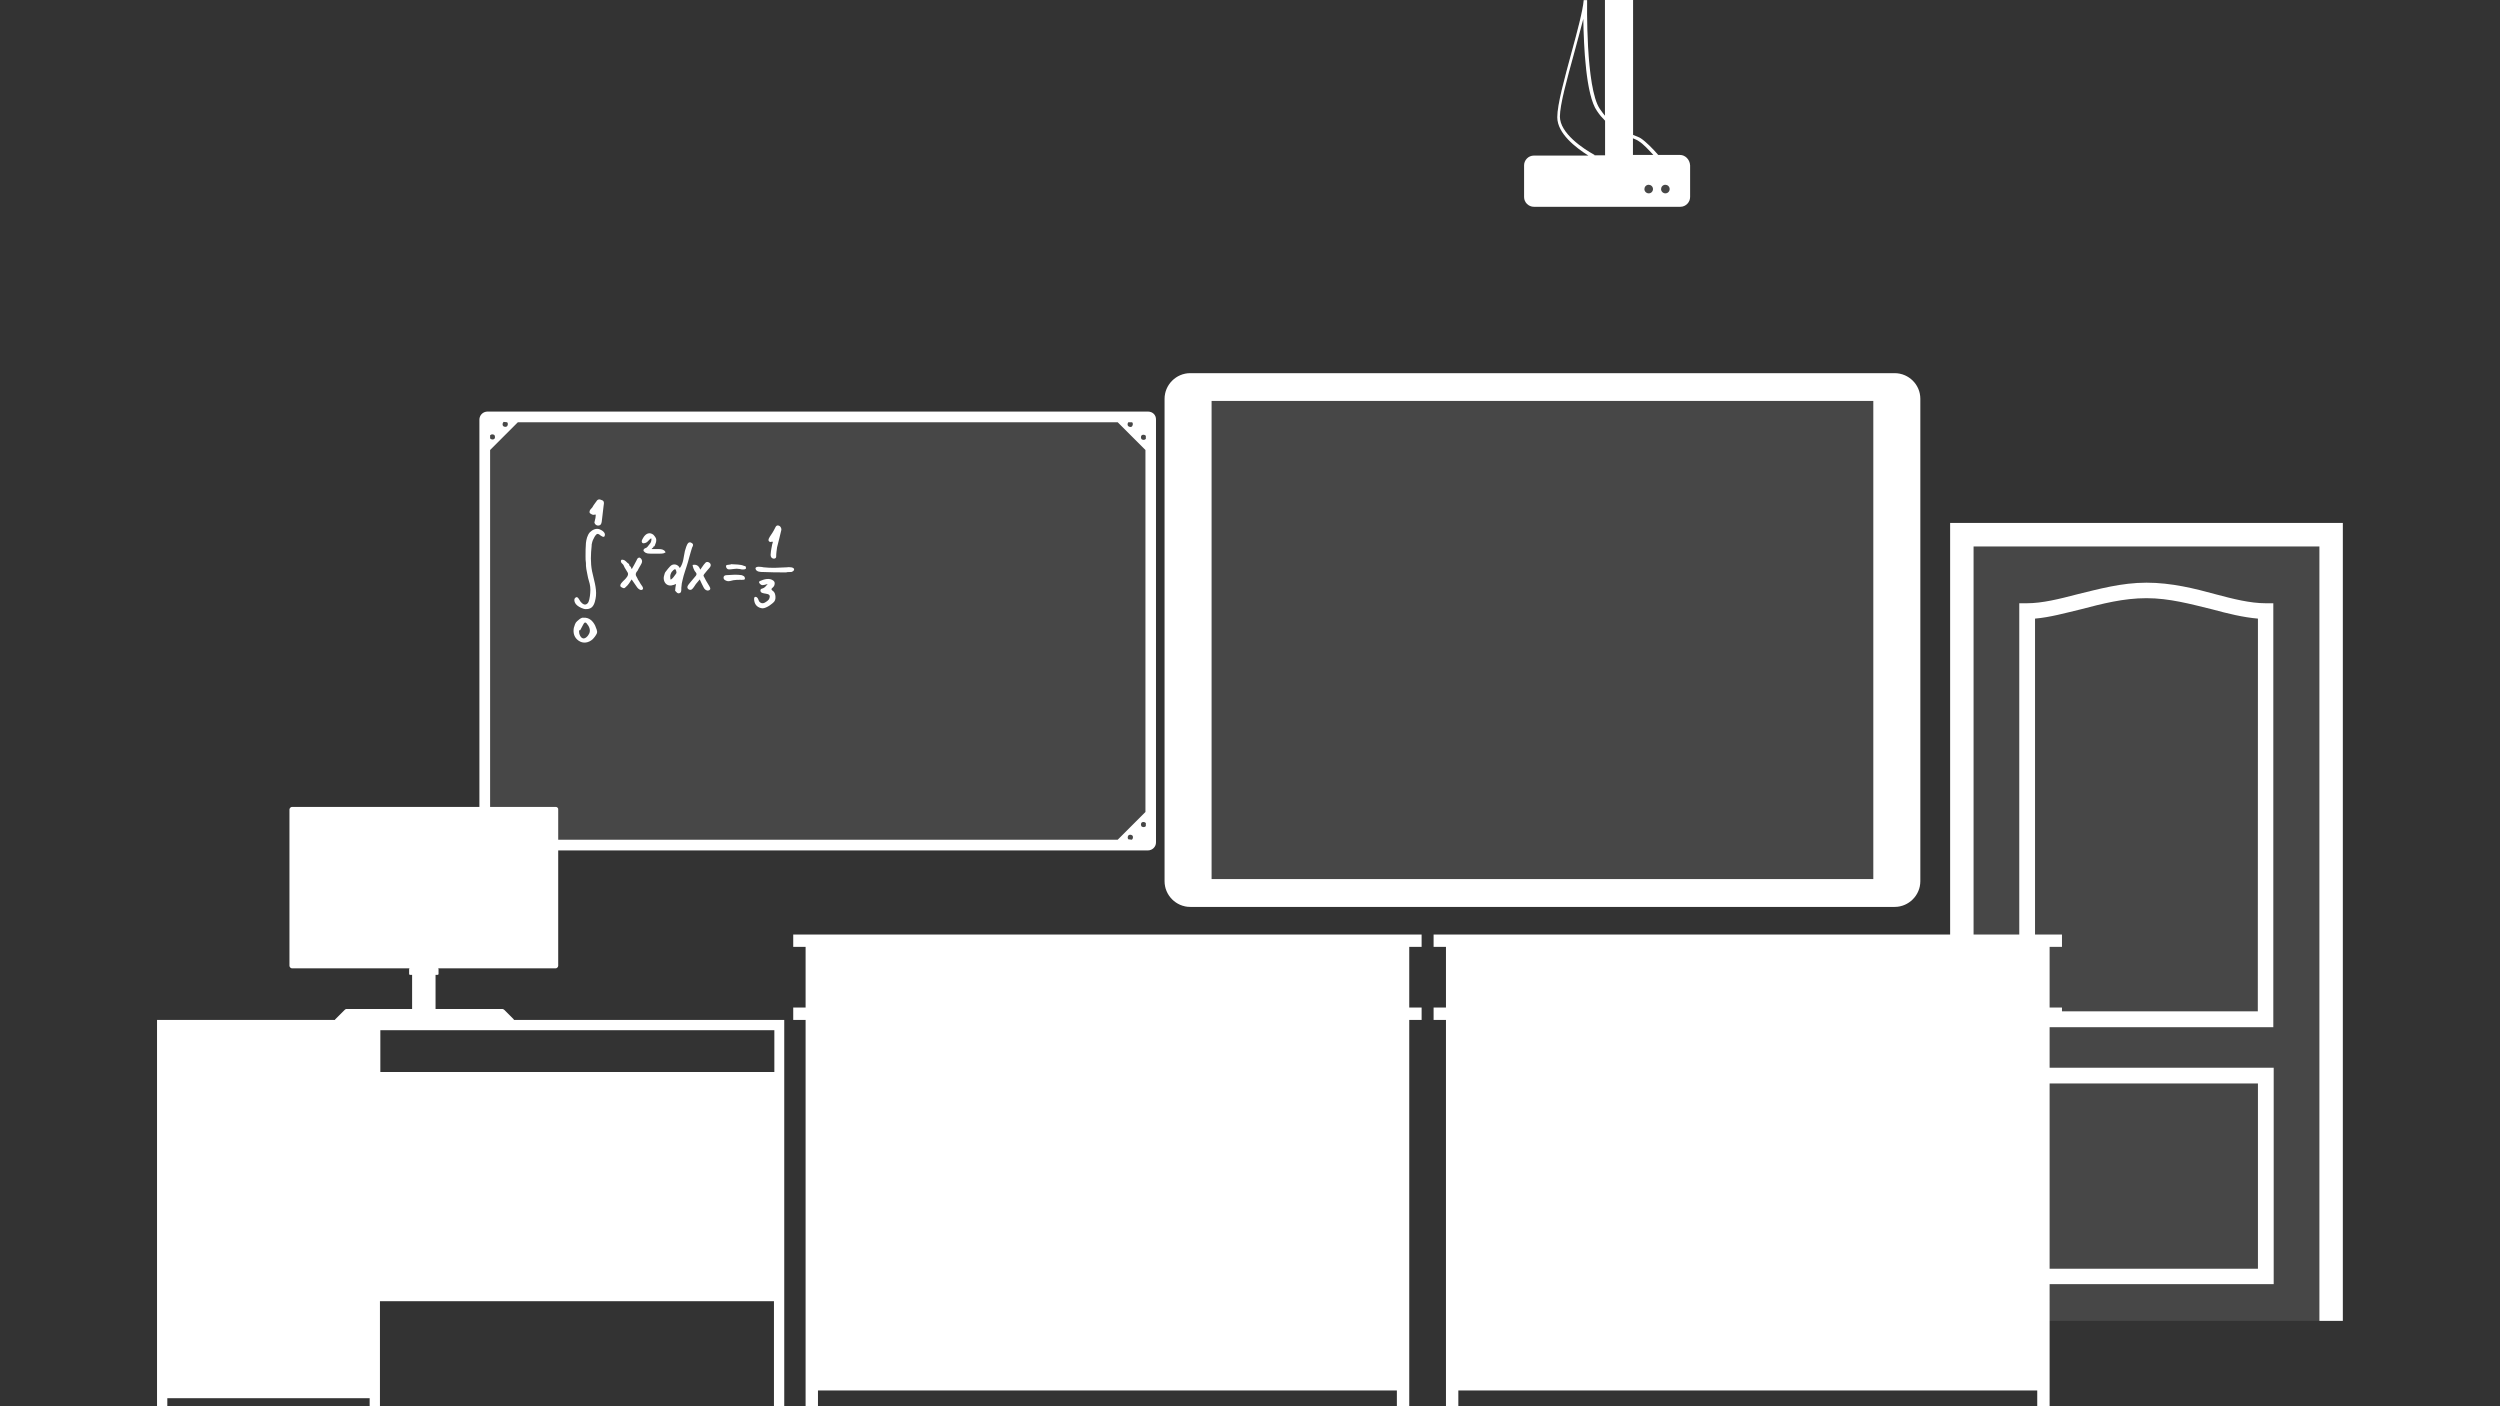 <svg version="1.1" xmlns="http://www.w3.org/2000/svg" x="0" y="0" viewBox="0 0 1920 1080" xml:space="preserve"><rect x="0" y="0" width="1920" height="1080" fill="#333333" stroke="none"/><style type="text/css">.st0{opacity:.1;enable-background:new}.st0,.st1{fill:#fff}</style><path class="st0" d="M881.6 316.1H374.4c-3.3 0-6.2 2.6-6.2 6.2v324.6c0 3.3 2.6 6.2 6.2 6.2h507.2c3.3 0 6.2-2.6 6.2-6.2V322.3c.1-3.6-2.6-6.2-6.2-6.2z"/><path class="st1" d="M881.6 316.1H374.4c-3.3 0-6.2 2.6-6.2 6.2v324.6c0 3.3 2.6 6.2 6.2 6.2h507.2c3.3 0 6.2-2.6 6.2-6.2V322.3c.1-3.6-2.6-6.2-6.2-6.2zm-12.1 8.2c.7.7.7 2 0 3s-2 .7-3 0c-.7-.7-.7-2 0-3h3zm7.2 10.1c.7-.7 2-.7 3 0 0 0 0 .3.3.3v2.3s0 .3-.3.3c-.7.7-2 .7-3 0-.6-.9-.6-2.2 0-2.9zm-487.2-10.1c.7.7.7 2 0 3-.7.7-2 .7-3 0-.7-.7-.7-2 0-3 0 0 .3 0 .3-.3l2.7.3zm-9.8 12.7c-.7.7-2 .7-3 0 0 0 0-.3-.3-.3v-2.3s0-.3.3-.3c.7-.7 2-.7 3 0 .6 1 .6 2.3 0 2.9zm7.2 307.6c-.7-.7-.7-2 0-3 .7-.7 2-.7 3 0 .7.7.7 2 0 3h-3c0 .3 0 .3 0 0zm-7.2-10.2c-.7.7-2 .7-3 0 0 0 0-.3-.3-.3v-2.3s0-.3.3-.3c.7-.7 2-.7 3 0 .6 1 .6 2.3 0 2.9zm486.9 10.2c-.7-.7-.7-2 0-3 .7-.7 2-.7 3 0 .7.7.7 2 0 3 0 0-.3 0-.3.3l-2.7-.3c.3 0 .3 0 0 0zm10.1-12.8c.7-.7 2-.7 3 0 0 0 0 .3.3.3v2.3s0 .3-.3.3c-.7.7-2 .7-3 0-.6-.9-.6-2.2 0-2.9zm3-8.2l-21.3 21.3H397.7l-21.3-21.3v-278l21.3-21.3h460.7l21.3 21.3v278zM452.8 392.8c0-1 1.3-2.3 2-3 .7-1.3 1.6-2.6 2.6-3.9.7-.7 1-2 2.3-2.3.7-.3 2 .3 3 .7 2 1 .7 3.9.7 5.6-.3 3-.7 5.6-1 8.5-.3 1.3 0 3.9-1.6 4.9-2 1-3.9-.3-4.3-2 .3-1 1.6-6.2.7-6.2-.3 0-.7.3-1 .3-.7 0-1 0-1.6-.3-1.5-.7-2.1-1.3-1.8-2.3zm137.4 22c0-1.6 2-3.9 3-5.6.7-1 1.3-2.3 2-3.6.3-.7.7-1.6 1.6-2 2-.3 3.3 1.3 3.3 3.3-1 4.6-2.3 9.2-3.3 13.4-.3 2.3-.7 4.6-.7 7.2 0 1.6-2 2-3.3 1-1.6-1.3-.7-3.9-.7-5.2.3-1.3.3-2.6.7-3.9 0-.7.3-1 .3-1.6 0-.3.7-1.3.3-1.6-.3-.7-1 .3-2 0-.6-.1-1.2-.8-1.2-1.4zM541 440.7c-.7 1-1 1.3-.3 2.3 1 2 2 3.9 3.3 5.9.7 1.3 3 3.9 0 4.6-1.6.3-3-1-3.6-2.3-1-2-2-3.9-3-6.2-1 1.3-2 2.3-3 3.6-.7 1-1.6 2.6-2.6 3.6-1.6 2-4.9 0-3.6-2.3.7-1.3 2-2.6 3-3.9 1-1.3 2.3-2.6 3.3-3.9 1-1.6 0-2.3-1-3.6-.7-1.3-1.3-2.6-1.6-4.6 3-.7 4.9.7 5.9 3.6 1.3-1.6 2.3-3.6 3.9-5.2 1-1.3 3-.7 3.9.7 1 2-1.3 3.6-2.3 4.9l-2.3 2.8zm54.4 16.3c.3 1.6.3 3.6-.7 4.9-1 1.3-2.6 2.3-3.9 3.3-1.6 1-3.6 2-5.2 2-3.3-.3-5.6-2.3-6.2-5.2-.3-1-.7-3.9 1-3.6 2 .3 2 3 3 3.9 1 1 2.3 1.3 3.6.7 1.3-.7 3.6-2 3.9-3.6 2-5.2-6.9-2-6.9-5.9 0-1.6 1.6-1.3 2.6-2 1.3-.7 2-2 3-3-1.6.3-3.3 1.3-4.9.7-1.3-.7-2.6-2.3-1-3 3-1.3 7.2-2.6 10.2-.3 1.3 1 1.3 2.3.7 3.9-.3.7-.7 1-1.3 1.6-.7.7-1.3 1-.3 2 1.1.7 2.1 1.7 2.4 3.6zm-147.2 17.4c-2-.3-3.6 1.6-4.9 2.6-1.6 1.3-2 3.3-2.6 5.2-.7 3.9.3 7.5 3.6 9.8 3.6 2.6 7.9 1.6 10.8-1 1.3-1.3 2.6-3 3.3-4.6.7-2-.7-3.9-1.3-5.9-1.7-3.5-4.6-6.4-8.9-6.1zm4.3 12.2c-.7 1.6-3.3 4.9-5.6 3.3-1-.7-1.6-2-2-3.3 0-.7-.7-3 .7-2.6l2.3-4.3c.7-1.3 1.3-2.3 2.6-1 2 2.3 3.3 5.2 2 7.9zm119.6-42.3c.3 1.3-2.6 1-3.6 1-1.6 0-3.6 0-5.2.3s-3.3 1-4.6.7-3-1-3-2.6 1.3-2 2.6-2c2 0 3.6-.3 5.6-.3 2 0 3.6 0 5.6.3 1.6.6 2.6.9 2.6 2.6zm37.7-6.6c-.3 1-1.3 1.3-2 1.6-.7 0-3.9 0-3.9.3-5.9 0-12.1 0-18-.3-1.6 0-4.9 0-5.6-2.3-.7-2.6 4.9-1.6 6.2-1.3 5.9.7 11.8.3 17.7 0 1.4-.3 6.3-.3 5.6 2zm-37-2.3c0 .3.3 1.3 0 1.3-.7 1-3.6.7-4.6.3-1.6-.3-3.3-.3-4.9 0-1.3 0-3.3.7-4.6 0-1-.7-1.6-2.3-.7-3 .7-.3 3.3-.3 3.6-.7 3.3.3 6.9 0 9.8 1.3 1.1.2 1.1.2 1.4.8zm-42.3-11.5c.3-1 .7-2.3 1-3.3.3-.7 1-1.6.7-2.6-.7-1.3-2.6-2-3.6-1-1.3 1.3-2 4.3-2.6 6.2-1 4.3-1 9.2-3.9 13.1-1.3-3-5.2-3.9-7.5-1.3-1 1-2 2.3-3 3.6-1 1-1.3 2.3-1.6 3.6-.7 2.3 0 5.2 2 6.6 2.3 1.6 4.9.7 7.2-.3-.3 1.6-.7 3.6-.7 5.2.7.7 1.6 2 2.6 2s2-.7 2-1.6c.3-1 0-2.6.3-3.9 0-1.3.3-2.6.7-4.3 1-4.9 3-9.8 4.3-14.4.5-2.3 1.4-4.9 2.1-7.6zm-11.8 17.4c-1 1.3-2 3-3.6 3.9-.3-.7-.3-1-.3-1.6-.3-1.6.3-3 1-4.3.7-.7 2-2.6 3-2 .3.3.7 1.6.7 2 .2 1-.5 1.4-.8 2zm-25.3 9.2c.3.7.7 1.3.3 2-1.3 1.6-3.6-.3-4.3-1.3-1.6-2.3-3-4.3-4.3-6.2-1.3 2-2.6 4.3-4.6 5.9-.7.7-1 1-2 .7-.7-.3-1.6-.7-2-1.3-.7-1.6 2-3.9 3-4.9 1.3-1.3 3.6-3.6 2.6-5.6-.7-1-1.3-2.3-2-3.3s-1-2.3-1.6-3-1.3-1-1.6-2c-.3-1 .3-2 1.3-1.6 1 0 2 .7 2.6 1.3l1 1c.3.3 1 .7 1.3 1 .3.7 0 1 .7 1.6 0 .3.7.3.7.7.3.7.3 1 .7 1.6 1.3-2 2.3-4.3 3.6-6.6.3-.7.7-2 2-2.3.7 0 1.6.7 2 1.6 1 2-.7 3.9-1.6 5.6-.7 1-1 2-1.6 3-.7.7-1.6 2-1.3 3.3.3 1 1.3 2.3 1.6 3.3.7 1 1.3 2 2 3.3l1.5 2.2zm-29.1-38.7c-.7 1.3-2.6-.3-3.3-.7-1-1-2.3-1.6-3.3-.3-1 1-1.6 2.6-2.3 3.9-.3.3-1.3 4.3-1 4.3-.7 6.6-1 13.1.3 19.7 1.3 6.2 3.6 12.8 3 19-.3 2.6-1 6.6-3 8.5-1.6 1.6-4.6 2-6.6 1.3-2.3-.7-4.6-2-5.9-3.6-1-1.3-2-4.3.3-5.2 1.3-.7 2.6 2.3 3.3 3.3 1.3 1.6 3.3 3.3 5.2 1.6 1-.7 1.3-2.3 1.6-3.3.3-1.6.7-3.6.7-4.9.3-3.3 0-6.2-1-9.2-1-3-1.3-6.2-2-9.2-.3-1.6-.3-3-.3-4.6-.3-1.6-.3-3.3-.3-5.2 0-3.3 0-6.9.3-10.2.3-2.6 1-5.9 3-8.2 2-2 4.9-3.3 7.5-2.3 1.8.7 5.1 2.7 3.8 5.3zm45.5 13.1c-1 .3-2 .3-3 .3h-6.6c-2 0-3.9 0-5.2-1.3-.7-.7-1-.7-.7-1.6 0-.7.7-1 1.3-1.3.7-.3 1-.3 1.6-1s1-1.3 1.6-2c.7-.7 1-1.3 1.3-2.3s.3-1.6 0-2.3c-1.3.7-2 2-3.3 3-1 .7-3.6 1.6-3.9-.3-.3-1 1-3 1.6-3.9 1-1.3 2-2.3 3.6-2.6 1.3-.3 2.6.3 3.6 1 1 1 2.3 2.6 2.3 3.9 0 .7 0 1.6-.3 2.3-.3.7-.7 2-1 2.6 0 0-.3.3-.7.3-.3 0 0 .3-.3.7-.3.3-1 .7-1.3 1.3h5.9c1.6 0 3.6.3 4.6 2 .3.7.3 0 0 .7-.4.2-.7.2-1.1.5z"/><path class="st0" d="M1507.5 411.1h282v603.3h-282V411.1z"/><path class="st1" d="M1799.3 401.6v612.8h-18V419.7h-265.6v594.8h-18V401.6h301.6zM1551.1 820h195.1v166.2h-195.1V820zm11.9 154.4h171.1V832.1H1563v142.3zm177-511.1h5.9v325.6h-195.1V463.3h5.9c11.8 0 24.9-3.3 38.7-6.9 16.1-3.9 33.8-8.9 53.1-8.9s37.4 4.6 53.1 8.9c13.5 3.6 26.6 6.9 38.4 6.9zm-5.9 11.8c-11.5-1-23.3-3.9-35.4-7.2-16.1-3.9-32.5-8.5-50.2-8.5-17.7 0-34.1 4.3-50.2 8.5-12.5 3-23.9 6.2-35.4 7.2v301.6H1734l.1-301.6z"/><path class="st0" d="M1455.1 286.6h-541c-10.8 0-19.7 8.9-19.7 19.7v370.5c0 10.8 8.9 19.7 19.7 19.7h541c10.8 0 19.7-8.9 19.7-19.7V306.2c0-10.8-8.9-19.6-19.7-19.6z"/><path class="st1" d="M1455.1 286.6h-541c-10.8 0-19.7 8.9-19.7 19.7v370.5c0 10.8 8.9 19.7 19.7 19.7h541c10.8 0 19.7-8.9 19.7-19.7V306.2c0-10.8-8.9-19.6-19.7-19.6zm-16.4 388.5H930.5V307.9h508.2v367.2z"/><path class="st0" d="M1290.2 119h-16.7c-3.9-4.6-9.5-10.2-13.4-12.8-1.6-1-3.6-1.6-5.9-2.6V0h-21.6v88.9c-1.3-1.6-2.6-3.3-3.9-5.2-11.1-16.1-9.8-83-9.8-83.6h-2.6c-.7 8.2-4.9 23.9-9.5 40.7-5.2 19.3-10.8 39.3-10.8 49.2 0 12.5 14.1 23.3 23.9 29.5H1178c-4.3 0-7.5 3.6-7.5 7.5v24.3c0 4.3 3.6 7.5 7.5 7.5h112.5c4.3 0 7.5-3.6 7.5-7.5V127c-.3-4.7-3.9-8-7.8-8zm-65.6 0c-8.9-4.9-26.6-16.7-26.6-29.5 0-9.2 5.6-29.2 10.8-48.2 2.6-9.8 5.2-19 7.2-26.9.3 21 2 59 10.5 70.8 2 3 3.9 5.2 6.2 7.5v26.6h-8.2c.1 0 .1-.3.1-.3zm29.5-12.8c1.6.7 3.3 1.3 4.6 2.3 3.3 2 7.5 6.6 11.1 10.5h-15.7v-12.8z"/><path class="st1" d="M1290.2 119h-16.7c-3.9-4.6-9.5-10.2-13.4-12.8-1.6-1-3.6-1.6-5.9-2.6V0h-21.6v88.9c-1.3-1.6-2.6-3.3-3.9-5.2-11.1-16.1-9.8-83-9.8-83.6h-2.6c-.7 8.2-4.9 23.9-9.5 40.7-5.2 19.3-10.8 39.3-10.8 49.2 0 12.5 14.1 23.3 23.9 29.5H1178c-4.3 0-7.5 3.6-7.5 7.5v24.3c0 4.3 3.6 7.5 7.5 7.5h112.5c4.3 0 7.5-3.6 7.5-7.5V127c-.3-4.7-3.9-8-7.8-8zm-65.6 0c-8.9-4.9-26.6-16.7-26.6-29.5 0-9.2 5.6-29.2 10.8-48.2 2.6-9.8 5.2-19 7.2-26.9.3 21 2 59 10.5 70.8 2 3 3.9 5.2 6.2 7.5v26.6h-8.2c.1 0 .1-.3.1-.3zm29.5-12.8c1.6.7 3.3 1.3 4.6 2.3 3.3 2 7.5 6.6 11.1 10.5h-15.7v-12.8zm12.1 42.3c-1.6 0-3.3-1.3-3.3-3.3 0-1.6 1.3-3.3 3.3-3.3 1.6 0 3.3 1.3 3.3 3.3 0 1.7-1.3 3.3-3.3 3.3zm12.8 0c-1.6 0-3.3-1.3-3.3-3.3 0-1.6 1.3-3.3 3.3-3.3 1.6 0 3.3 1.3 3.3 3.3 0 1.7-1.3 3.3-3.3 3.3zm304.6 578.7v-9.5H1101v9.5h9.5v46.6h-9.5v9.5h9.5V1080h9.5v-12.1h444.6v12.1h9.5V783.3h9.5v-9.5h-9.5v-46.6h9.5zm-491.8 0v-9.5H609.2v9.5h9.5v46.6h-9.5v9.5h9.5V1080h9.5v-12.1h444.6v12.1h9.5V783.3h9.5v-9.5h-9.5v-46.6h9.5zm-489.2 56.1h-482V1080h7.9v-6.2h155.4v6.2h7.9v-80.7h302.6v80.7h7.9V783.3h.3zm-7.8 40H292.1v-32.1h302.6v32.1z"/><path class="st1" d="M426.9 619.7H224.3c-1 0-2 1-2 2v120c0 1 1 2 2 2h90.2s-.3.3-.3.7v3.6c0 .3.3.7.7.7h1.6v26.2H266c-.3 0-1 .3-1.3.7l-7.2 7.2c-.3.3-.3.7.3.7h136.4c.3 0 .7-.3.3-.7l-7.2-7.2c-.3-.3-1-.7-1.3-.7h-51.5v-26.2h1.6c.3 0 .7-.3.7-.7v-3.6c0-.3 0-.3-.3-.7h90.2c1 0 2-1 2-2v-120c.2-1-.8-2-1.8-2z"/></svg>